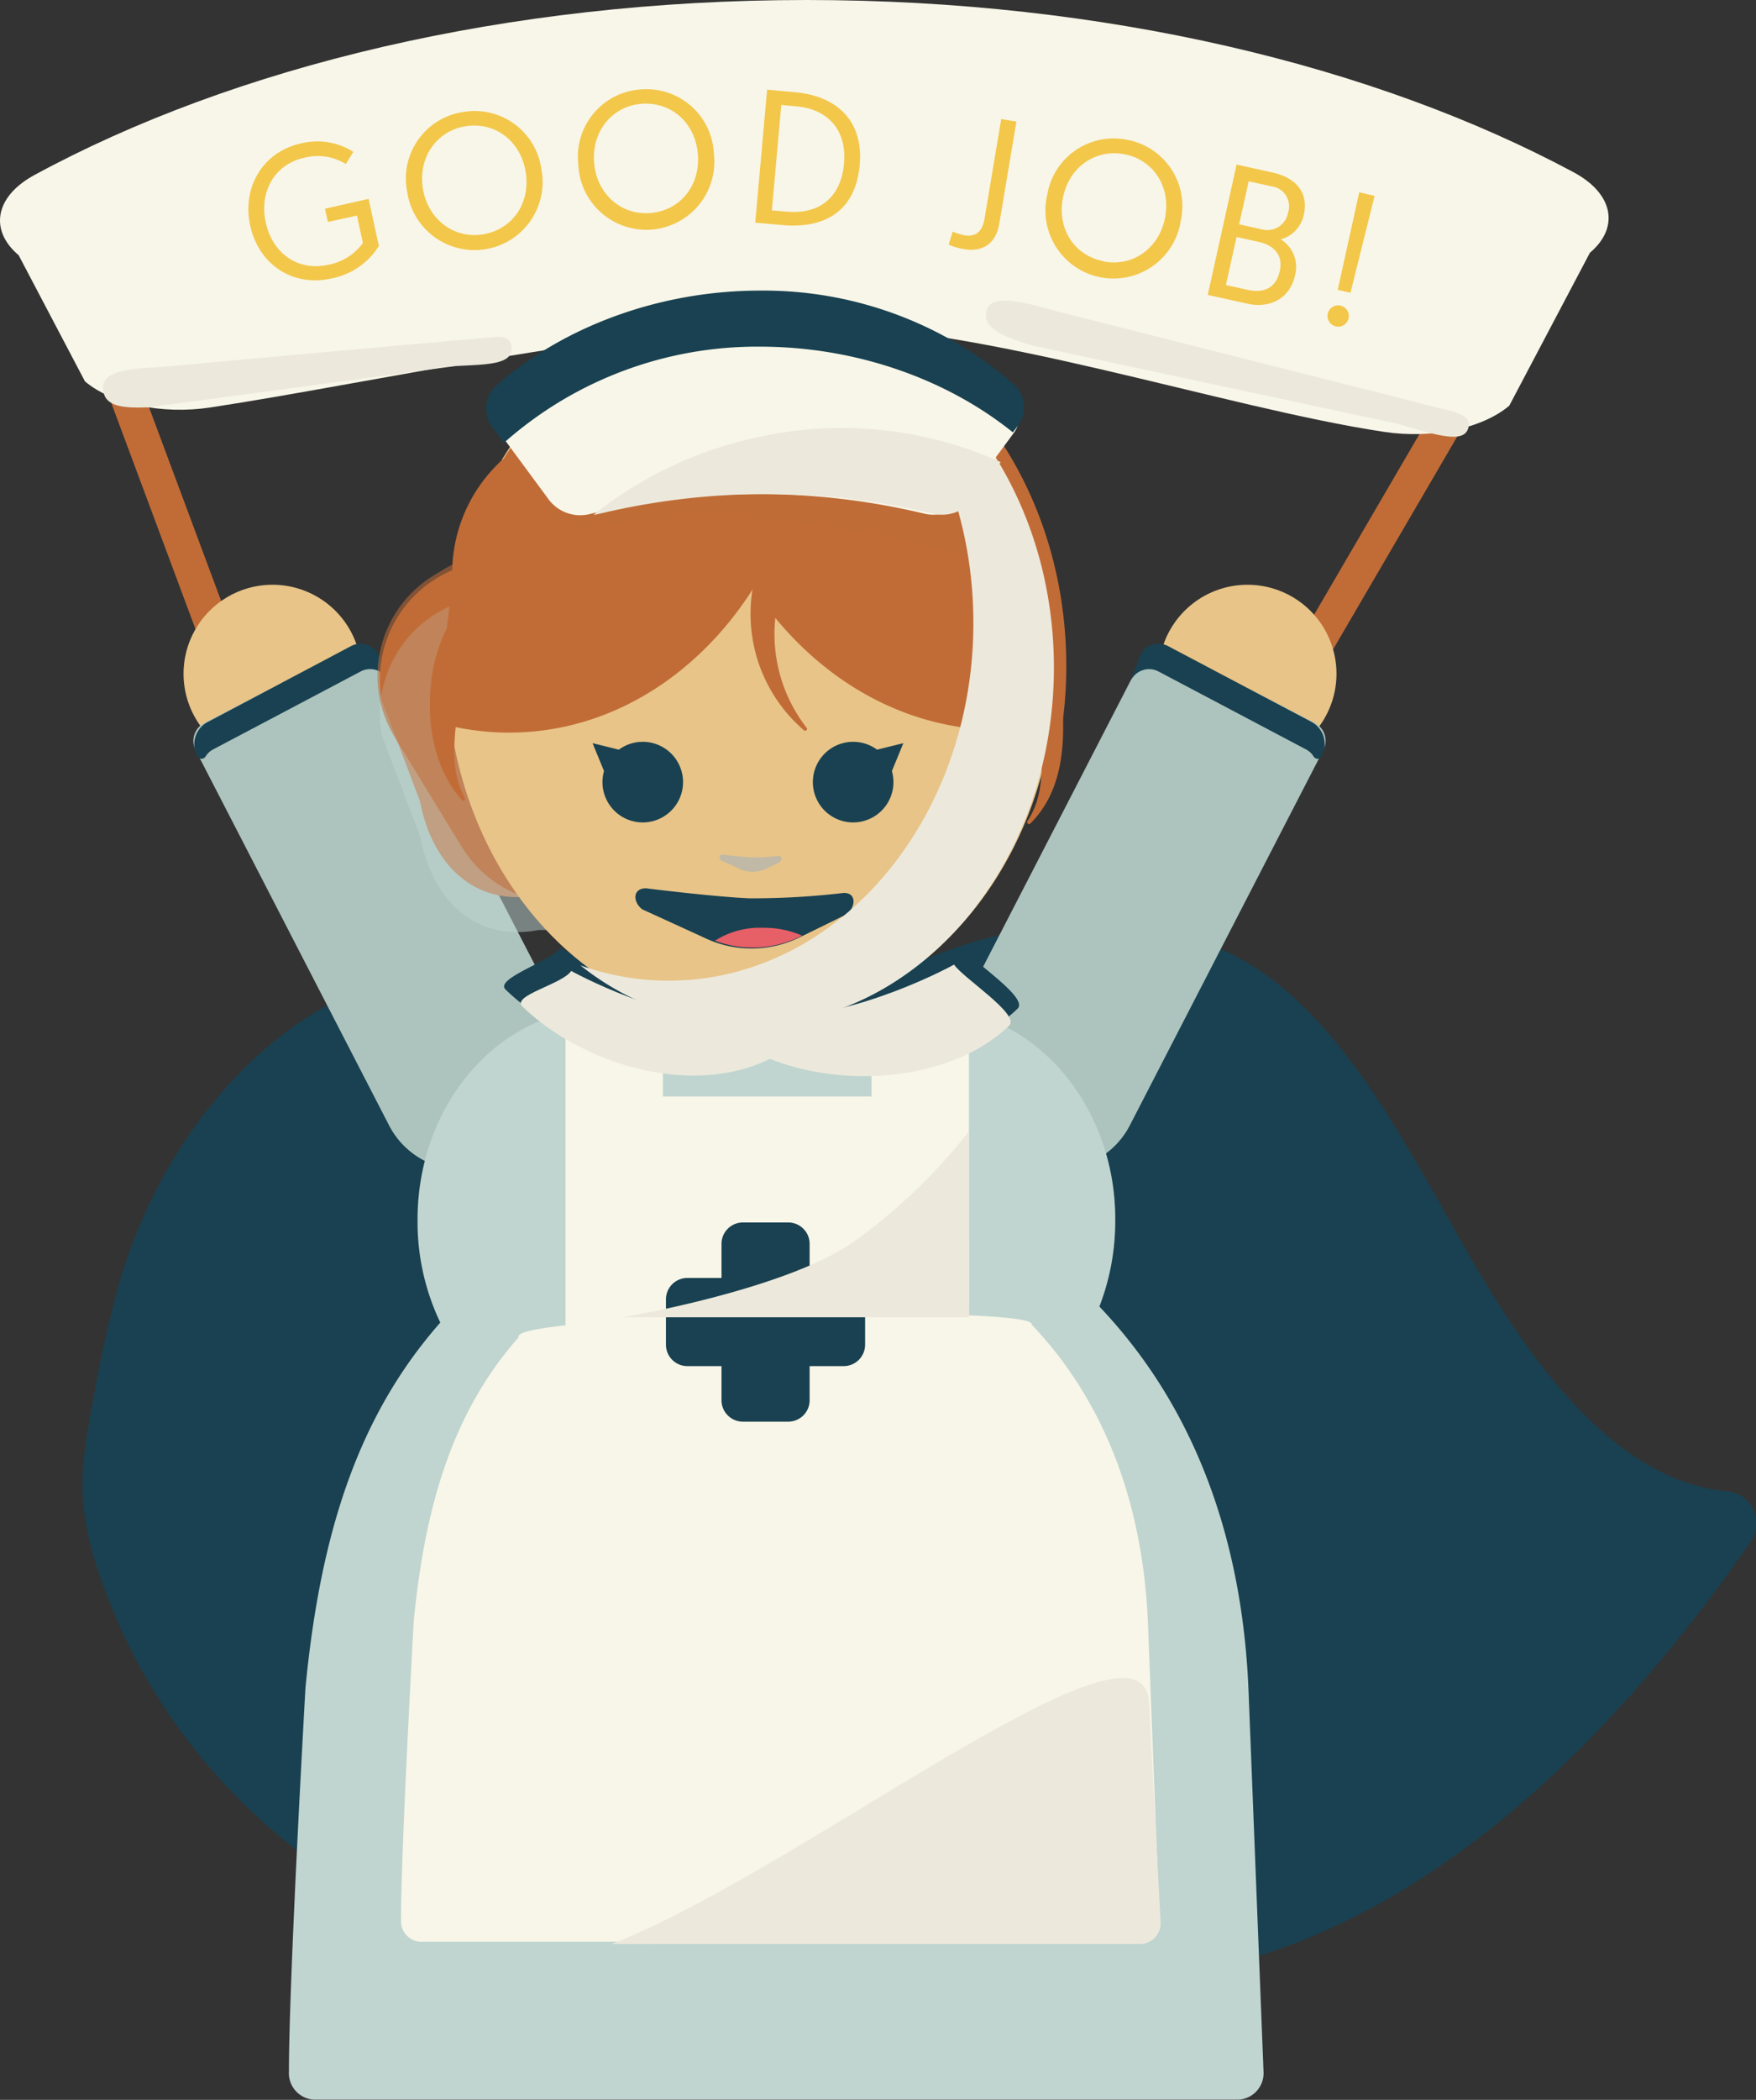 <svg width="179" height="214" viewBox="0 0 179 214" fill="none" xmlns="http://www.w3.org/2000/svg"><rect x="0" y="0" width="179" height="214" fill="#333333" stroke="none"/><g clip-path="url(#clip0)"><path d="M12.977 35.558L9.74 36.763l10.702 28.73 3.235-1.205-10.701-28.73zM132.3 65.481l2.982 1.74 15.45-26.48L147.75 39 132.3 65.48z" fill="#C16C37"/><path d="M74.97 103.556c-12.831-5.37-27.037-8.045-39.733-2.066-10.364 4.91-18.966 15.663-22.937 28.773-1.18 4.18-2.133 8.42-2.856 12.703-.583 3.128-1.172 6.315-1.01 9.528a30.34 30.34 0 0 0 1.826 8.337c6.665 19.173 21.875 31.85 37.816 37.479 15.941 5.629 32.763 5.182 49.313 4.761 10.015-.273 20.113-.551 29.868-3.421 20.204-5.952 37.369-22.613 51.173-42.486a3.288 3.288 0 0 0-.72-4.565 3.29 3.29 0 0 0-1.573-.617h-.085c-11.264-1.062-19.879-12.825-26.493-24.414-6.613-11.588-13.091-24.511-23.494-30.068a29.645 29.645 0 0 0-12.851-3.239 43.568 43.568 0 0 0-18.817 3.478" fill="#194151"/><path d="M86.475 107.255c-8.48-5.765 27.329 69.685 28.838 76.94 2.779 13.37 14.542 12.722 20.145-5.746 4.819-15.863 5.629-22.988 3.116-46.204-1.16-10.707-8.298-18.992-15.028-24.66a18.954 18.954 0 0 0-8.758-4.003 27.518 27.518 0 0 0-13.81.907M70.126 109.062c-9.276-5.37-19.569-8.045-28.722-2.066-7.514 4.91-13.713 15.662-16.582 28.773-.9 4.113-1.483 8.421-2.06 12.702a55.557 55.557 0 0 0-.738 9.529 40.064 40.064 0 0 0 1.295 8.336c4.813 19.174 15.812 31.85 27.335 37.479" fill="#194151" opacity=".42"/><path d="M27.685 77.73a9.069 9.069 0 1 0 0-18.137 9.069 9.069 0 0 0 0 18.137z" fill="#E8C488"/><path d="M54.471 116.445l-3.57 1.841a8.346 8.346 0 0 1-11.238-3.592l-19.72-38.238a2.066 2.066 0 0 1 .89-2.784l14.726-7.594a2.066 2.066 0 0 1 2.784.89l19.72 38.238a8.342 8.342 0 0 1-3.592 11.239z" fill="#ADC4BE"/><path d="M38.593 66.719a2.066 2.066 0 0 0-2.785-.888l-14.614 7.74a2.552 2.552 0 0 0-1.114 3.427l.046.084a.479.479 0 0 0 .835 0c.192-.305.463-.554.784-.718l15.034-7.942a2.064 2.064 0 0 1 2.786.888" fill="#194151"/><path d="M127.167 77.73a9.068 9.068 0 0 0 9.068-9.068 9.069 9.069 0 1 0-9.068 9.069z" fill="#E8C488"/><path d="M119.284 66.067l14.721 7.592a2.066 2.066 0 0 1 .889 2.784l-19.72 38.238a8.34 8.34 0 0 1-11.239 3.591l-3.569-1.84a8.345 8.345 0 0 1-3.591-11.24L116.49 66.96a2.07 2.07 0 0 1 2.784-.89l.009-.002z" fill="#ADC4BE"/><path d="M116.258 66.719a2.074 2.074 0 0 1 2.786-.888l14.613 7.721a2.552 2.552 0 0 1 1.095 3.427l-.02.104a.475.475 0 0 1-.659.178.47.47 0 0 1-.176-.178 2.007 2.007 0 0 0-.784-.72l-15.034-7.94a2.067 2.067 0 0 0-2.779.887" fill="#194151"/><path d="M56.853 91.217H54.91c-6.477 1.237-10.856-3.058-12.087-9.542l-3.886-10.247a12.035 12.035 0 0 1 9.528-14.03 12.036 12.036 0 0 1 14.037 9.54l1.943 10.242c1.244 6.484-1.108 12.8-7.592 14.037z" fill="#C16C37"/><path d="M56.853 94.78H54.91c-6.477 1.236-10.856-3.058-12.087-9.542L38.937 74.99a12.035 12.035 0 0 1 9.528-14.03 12.036 12.036 0 0 1 14.037 9.541l1.943 10.241c1.244 6.484-1.108 12.8-7.592 14.037z" fill="#C0D5D0" opacity=".49"/><path d="M45.086 58.106l-.868.53c-5.653 3.456-7.434 10.84-3.978 16.493l6.825 11.163c3.456 5.653 10.84 7.434 16.493 3.978l.867-.53c5.653-3.456 7.434-10.84 3.978-16.493l-6.825-11.164c-3.456-5.652-10.84-7.433-16.492-3.977z" fill="#C16C37" opacity=".55"/><path d="M128.799 211.116a2.698 2.698 0 0 1-2.501 2.856H31.953a2.7 2.7 0 0 1-2.5-2.869c0-9.451 1.678-39.008 1.69-39.157 1.38-14.14 4.639-25.664 11.971-35.03a47.732 47.732 0 0 1 1.768-2.132 23.805 23.805 0 0 1-2.319-10.325v-.181c0-11.796 8.421-21.447 18.65-21.447h33.812c10.26 0 18.655 9.651 18.655 21.447v.181a23.9 23.9 0 0 1-1.619 8.687 51.218 51.218 0 0 1 2.908 3.336c7.631 9.541 11.763 21.732 12.308 35.989l1.522 38.645z" fill="#C0D5D0"/><path d="M81.48 133.813c9.717-3.939 25.704-25.8 25.704-25.8a22.98 22.98 0 0 1 6.477 16.841 24.397 24.397 0 0 1-1.587 8.285c1.036 1.037-31.202 1.36-30.593.674z" fill="#C0D5D0" opacity=".49"/><path d="M128.579 210.902a2.698 2.698 0 0 1-2.494 2.856H34.979c19.963-4.21 91.553-55.758 92.103-41.501l1.497 38.645z" fill="#C0D5D0" opacity=".5"/><path d="M118.195 195.667a2.092 2.092 0 0 1-1.943 2.221h-73.43a2.104 2.104 0 0 1-1.943-2.234c0-7.352 1.296-30.36 1.296-30.445 1.075-11.011 3.608-19.976 9.315-27.27.447-.57.906-1.121 1.38-1.658-1.154-2.391 53.115-3.343 52.286-1.296.79.829 1.542 1.697 2.267 2.591 5.933 7.43 9.172 16.913 9.6 28.015l1.172 30.076z" fill="#F8F6E8"/><path d="M88.84 99.106v12.631H67.572v-12.63l-9.923.647v36.436h41.12V99.754l-9.93-.648z" fill="#F8F6E8"/><path d="M75.217 102.623c8.557 0 9.353-.116 1.296 3.673-8.059 3.79-19.019.324-24.978-5.447-1.172-1.127 4.716-2.922 5.616-4.276 0 0 9.075 6.05 18.066 6.05z" fill="#194151"/><path d="M79.401 101.976c-8.556 0-9.353-.117-1.295 3.673 8.058 3.789 19.666 2.914 25.625-2.857 1.173-1.127-4.715-4.865-5.616-6.219 0 0-9.723 5.403-18.713 5.403z" fill="#194151"/><path d="M76.584 104.275c17.153 0 31.059-16.324 31.059-36.462 0-20.137-13.906-36.462-31.06-36.462-17.153 0-31.06 16.325-31.06 36.462 0 20.138 13.907 36.462 31.06 36.462z" fill="#E8C488"/><path d="M89.15 59.502a15.613 15.613 0 0 0-6.944 2.229.19.19 0 1 1-.233-.298 15.663 15.663 0 0 1 26.299 10.182c.362 4.73-.136 9.218-3.239 12.308a.194.194 0 0 1-.298-.246c1.846-2.786 1.516-6.27 1.237-9.853A15.626 15.626 0 0 0 89.15 59.502zM82.912 38.217c0-1.884-.125-3.767-.375-5.635a26.752 26.752 0 0 0-6.18-.726C59.231 31.838 45.343 48.16 45.343 68.3c0 1.884.124 3.767.369 5.635 2.025.481 4.098.725 6.18.726 17.14 0 31.02-16.323 31.02-36.443z" fill="#C16C37"/><path d="M70.087 36.974c0-1.935.125-3.867.376-5.785 2.08-.494 4.21-.744 6.348-.745 17.605 0 31.882 16.758 31.882 37.427a43.808 43.808 0 0 1-.382 5.791c-2.078.492-4.206.74-6.342.739-17.612 0-31.882-16.751-31.882-37.427z" fill="#C16C37"/><path d="M65.52 83.813a4.107 4.107 0 1 0 0-8.214 4.107 4.107 0 0 0 0 8.214z" fill="#194151"/><path d="M61.672 78.825l-1.27-3.09 3.926.972-2.656 2.118zM86.967 83.813a4.107 4.107 0 1 0 0-8.214 4.107 4.107 0 0 0 0 8.214z" fill="#194151"/><path d="M90.815 78.825l1.27-3.09-3.933.972 2.663 2.118z" fill="#194151"/><path d="M94.572 49.015a15.63 15.63 0 0 1 7.125 1.691.187.187 0 0 0 .28-.2.19.19 0 0 0-.079-.117A15.619 15.619 0 0 0 81.94 74.414a.189.189 0 0 0 .308-.054.187.187 0 0 0-.035-.205 15.591 15.591 0 0 1 12.359-25.14zM68.442 46.386a15.624 15.624 0 0 1 6.153 3.886.19.19 0 0 0 .298-.233 15.617 15.617 0 0 0-26.7 16.194.188.188 0 0 0 .343-.156 15.592 15.592 0 0 1 19.906-19.73v.039z" fill="#C16C37"/><path d="M63.978 58.026a15.61 15.61 0 0 1 6.776 2.707.189.189 0 0 0 .246-.285 15.656 15.656 0 0 0-26.953 8.324c-.693 4.696.136 9.45 3.038 12.774a.195.195 0 0 0 .32-.09.194.194 0 0 0-.01-.13c-1.644-2.909-1.074-6.601-.543-10.157 1.27-8.525 8.576-14.413 17.126-13.143z" fill="#C16C37"/><path d="M71.79 95.563l-6.328-2.896c-1.01-.796-.946-2.17.414-2.137 0 0 6.802.855 10.481 1.017 3.23.014 6.457-.17 9.665-.55 1.295 0 1.21 1.373.33 2.156l-4.78 2.345a11.123 11.123 0 0 1-9.782.065z" fill="#194151"/><path d="M75.34 88.522l-1.794-.816c-.285-.227-.266-.648.116-.61 0 0 1.943.24 2.973.286.914.005 1.827-.047 2.734-.156.376 0 .343.396.09.648l-1.347.648a3.154 3.154 0 0 1-2.772 0z" fill="#BFB9A5"/><path d="M79.401 53.116a84.15 84.15 0 0 1 19.323 3.796c1.794.576 4.424-4.444 5.571-5.772l-2.682-5.454c1.295-1.477-46.159 5.623-46.159 5.623.933 1.49 2.176 2.927 4.042 2.63a83.823 83.823 0 0 1 19.905-.823z" fill="#C16C37" opacity=".5"/><path d="M76.94 104.353c8.563 0 9.354-.117 1.296 3.673-8.059 3.789-19.012.324-24.978-5.448-1.166-1.127 4.075-2.274 4.968-3.627 0 0 9.73 5.402 18.714 5.402z" fill="#ECE9DC"/><path d="M78.54 103.705c-8.563 0-9.354-.116-1.296 3.673 8.059 3.789 19.666 2.915 25.626-2.857 1.166-1.127-4.723-4.864-5.616-6.218 0 0-9.723 5.402-18.714 5.402z" fill="#ECE9DC"/><path d="M80.347 124.582H75.73a2.183 2.183 0 0 0-2.183 2.183V142.7c0 1.206.977 2.183 2.183 2.183h4.618a2.183 2.183 0 0 0 2.183-2.183v-15.935a2.183 2.183 0 0 0-2.183-2.183z" fill="#194151"/><path d="M67.884 132.42v4.619c0 1.205.978 2.183 2.183 2.183h15.935a2.183 2.183 0 0 0 2.183-2.183v-4.619a2.183 2.183 0 0 0-2.183-2.183H70.067a2.183 2.183 0 0 0-2.183 2.183z" fill="#194151"/><path d="M85.367 33.139c8.35 6.536 13.856 17.69 13.856 30.34 0 20.14-13.908 36.463-31.06 36.463a26.84 26.84 0 0 1-8.997-1.561 27.791 27.791 0 0 0 17.204 6.102c17.152 0 31.06-16.324 31.06-36.463 0-16.44-9.302-30.353-22.063-34.881z" fill="#ECE9DC"/><path d="M77.258 50.35a72.594 72.594 0 0 1 16.9 1.982 4.035 4.035 0 0 0 4.158-1.4l5.014-6.794c.48-.646.693-1.453.593-2.252a3.128 3.128 0 0 0-1.131-2.036 40.05 40.05 0 0 0-51.23.142 3.116 3.116 0 0 0-.525 4.275l4.955 6.718a4.022 4.022 0 0 0 4.171 1.392 72.831 72.831 0 0 1 17.095-2.027z" fill="#F8F6E8"/><path d="M78.12 50.35a72.593 72.593 0 0 1 16.899 1.982 4.036 4.036 0 0 0 4.158-1.4l2.831-3.834a39.434 39.434 0 0 0-24.349-2.63 40.16 40.16 0 0 0-17.146 8c.173-.017.344-.048.512-.09a72.831 72.831 0 0 1 17.094-2.028z" fill="#ECE9DC"/><path d="M82.213 33.107c17.91 0 42.382 8.42 58.893 10.908 4.846.725 9.982-.337 12.742-2.669l8.22-15.585c3.064-2.59 2.377-6.037-1.639-8.194C140.154 6.691 112.599 0 82.213 0 51.58 0 23.818 6.808 3.504 17.84c-3.977 2.156-4.65 5.59-1.6 8.174L8.66 38.865c2.766 2.339 7.916 3.4 12.774 2.662 16.686-2.532 42.693-8.42 60.779-8.42z" fill="#F8F6E8"/><path d="M77.484 35.328c9.755 0 19.038 3.31 25.761 8.732l.499-.648a3.177 3.177 0 0 0-.551-4.385 38.863 38.863 0 0 0-25.709-9.412c-10.24 0-19.964 3.647-26.758 9.555a3.187 3.187 0 0 0-.538 4.378l1.192 1.613c.07-.084.146-.164.226-.24a38.865 38.865 0 0 1 25.878-9.593z" fill="#194151"/><path d="M86.896 126.636c-7.022 4.858-23.416 7.611-23.416 7.611h35.29V115.3a57.645 57.645 0 0 1-11.874 11.336zM118.305 195.88a2.107 2.107 0 0 1-1.943 2.229H62.359c19.296-7.508 54.346-35.627 54.774-24.531l1.172 22.302z" fill="#ECE9DC"/><path d="M72.878 95.867a10.946 10.946 0 0 0 8.778-.466l.103-.052a9.658 9.658 0 0 0-3.99-.797 8.557 8.557 0 0 0-4.89 1.315z" fill="#E75F67"/><path d="M36.015 15.475l-.764 1.243a5.402 5.402 0 0 0-4.204-.647c-3.058.647-4.638 3.478-3.958 6.587.7 3.24 3.349 4.982 6.31 4.334a5.61 5.61 0 0 0 3.594-2.228l-.609-2.792-2.96.648-.298-1.348 4.444-1.004 1.049 4.8a7.32 7.32 0 0 1-4.936 3.33c-3.783.822-7.3-1.374-8.181-5.416-.849-3.886 1.296-7.527 5.214-8.375a6.866 6.866 0 0 1 5.299.868zM47.182 11.42a6.867 6.867 0 0 1 8.006 5.83 6.936 6.936 0 0 1-10.904 6.903 6.936 6.936 0 0 1-2.776-4.61 6.847 6.847 0 0 1 5.674-8.123zm2.086 12.456c2.973-.499 4.845-3.2 4.314-6.38-.531-3.18-3.187-5.117-6.154-4.625-2.966.492-4.838 3.239-4.314 6.38.525 3.142 3.187 5.124 6.154 4.625zM65.332 9.114a6.872 6.872 0 0 1 7.436 6.53 6.938 6.938 0 1 1-13.823 1.023 6.86 6.86 0 0 1 6.387-7.553zm.926 12.599c3.006-.22 5.124-2.734 4.884-5.953-.24-3.22-2.7-5.39-5.706-5.182-3.006.207-5.111 2.772-4.878 5.953.233 3.18 2.701 5.408 5.7 5.182zM78.197 9.14l2.785.252c4.625.415 7.035 3.18 6.652 7.424-.401 4.489-3.335 6.529-7.863 6.12l-2.786-.245L78.197 9.14zm2.008 12.43c3.238.292 5.506-1.36 5.83-4.903.304-3.382-1.614-5.545-4.865-5.83L79.64 10.7l-.959 10.74 1.523.13zM97.11 23.598c.395.175.808.303 1.231.382 1.056.175 1.788-.311 2.015-1.671l1.704-10.177 1.548.26-1.736 10.364c-.344 2.072-1.691 2.953-3.589 2.636a6.057 6.057 0 0 1-1.58-.466l.408-1.328zM114.911 14.25a6.88 6.88 0 0 1 4.478 2.973 6.862 6.862 0 0 1 .97 5.287 6.933 6.933 0 0 1-5.419 5.726 6.939 6.939 0 0 1-8.184-8.402 6.856 6.856 0 0 1 2.892-4.524 6.863 6.863 0 0 1 5.263-1.06zm-2.435 12.392c2.953.583 5.661-1.295 6.283-4.444.622-3.148-1.179-5.913-4.133-6.477-2.954-.564-5.661 1.296-6.277 4.45-.615 3.155 1.173 5.869 4.127 6.445v.026zM126.053 16.77l3.659.81c2.527.557 3.667 2.163 3.2 4.269a3.295 3.295 0 0 1-2.357 2.546 3.302 3.302 0 0 1 1.457 3.666c-.531 2.39-2.591 3.394-4.839 2.889l-4.061-.894 2.941-13.286zm1.153 12.774c1.574.35 2.843-.162 3.238-1.872.396-1.71-.615-2.688-2.157-3.025l-2.234-.499-1.089 4.897 2.242.499zm1.405-6.173a2.152 2.152 0 0 0 2.701-1.755 2.04 2.04 0 0 0-1.729-2.63l-2.293-.512-.978 4.385 2.299.512zM136.676 31.15a1.09 1.09 0 0 1 .312 1.975 1.088 1.088 0 1 1-.312-1.975zm1.878-11.555l1.568.369-2.462 9.878-1.295-.304 2.189-9.944z" fill="#F3C74A"/><path d="M46.431 37.304l-31.19 4.197c-3.193.162-4.663-.233-4.747-1.943-.085-1.703 2.513-1.988 5.7-2.144l30.969-2.792c3.187-.162 4.897-.868 4.981.842.097 1.704-2.526 1.678-5.713 1.84zM142.506 43.199l-37.142-7.955c-3.706-1.069-5.26-2.008-4.787-3.647.473-1.638 3.549-.913 7.254.156l36.404 9.198c3.705 1.069 5.901 1.056 5.428 2.695-.472 1.645-3.465.621-7.157-.447z" fill="#ECE9DC"/></g><defs><clipPath id="clip0"><path fill="#fff" d="M0 0h179v213.972H0z"/></clipPath></defs></svg>